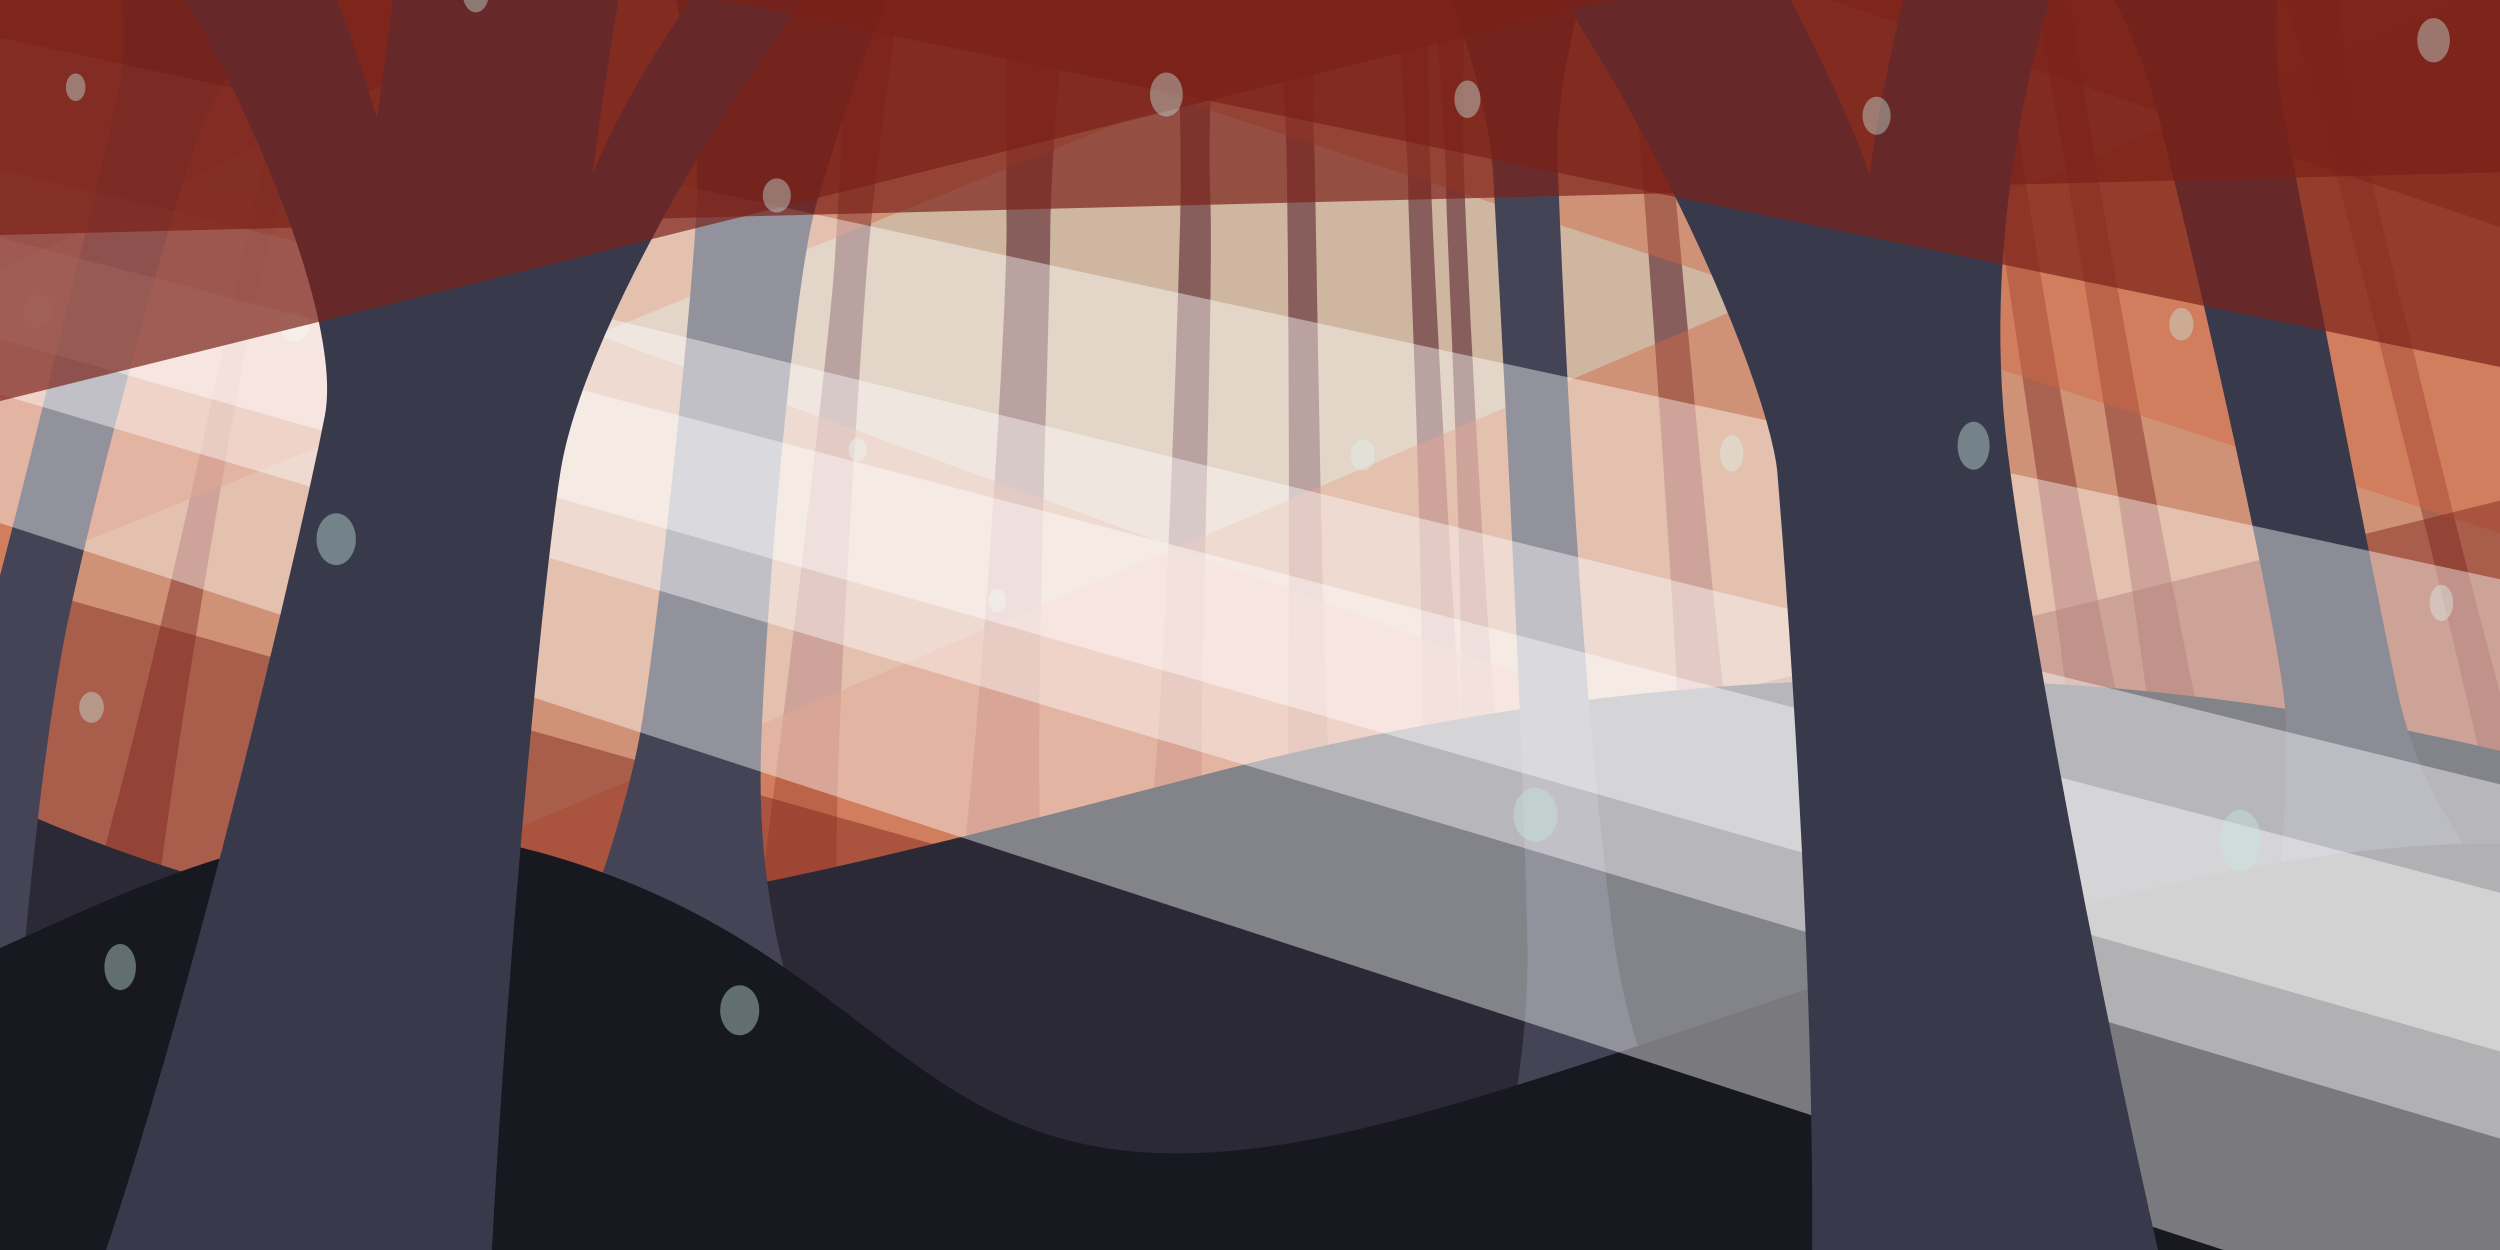 <?xml version="1.0" encoding="utf-8"?>
<!-- Generator: Adobe Illustrator 21.0.0, SVG Export Plug-In . SVG Version: 6.00 Build 0)  -->
<svg version="1.1" id="Layer_1" xmlns="http://www.w3.org/2000/svg" xmlns:xlink="http://www.w3.org/1999/xlink" x="0px" y="0px"
	 viewBox="0 0 1920 960" style="enable-background:new 0 0 1920 960;" xml:space="preserve">
<rect x="0" y="0" width="1920" height="960" fill="#333333" stroke="none"/>
<style type="text/css">
	.st0{fill:#C3E4D1;}
	.st1{fill:#444456;}
	.st2{opacity:0.45;fill:#DD7F66;enable-background:new    ;}
	.st3{opacity:0.45;fill:#D36643;enable-background:new    ;}
	.st4{opacity:0.45;fill:#7A2018;enable-background:new    ;}
	.st5{opacity:0.42;fill:#C7E7DE;enable-background:new    ;}
	.st6{fill:#2A2935;}
	.st7{fill:#39394C;}
	.st8{fill:#181821;}
	.st9{opacity:0.42;fill:#FFFFFF;enable-background:new    ;}
	.st10{opacity:0.69;fill:#7A2018;enable-background:new    ;}
	.st11{display:none;}
	.st12{display:inline;fill:#FFF7EA;}
	.st13{display:inline;opacity:0.53;enable-background:new    ;}
</style>
<g id="backdrop">
	<rect id="back_x5F_solid" x="-16.5" y="-120.1" class="st0" width="1967" height="1053.2"/>
	<g id="back_x5F_trees">
		<path class="st1" d="M773,168.7c1.3,66.1-20.2,398-36.4,516.3l64.6-4.6c-9.4-76.8,5.4-439.5,5.4-501s14.9-248.9,32.3-304.3
			l-80.8-1.5C778.3-77.2,771.6,102.6,773,168.7z"/>
		<path class="st1" d="M1849.1,252.2c-16.5-64.6-52.6-208.3-60.8-312.2l-51.9,7.5c25.3,59.4,73,242.5,88.8,307.3
			c17.1,70.7,105.2,406.4,122.9,549.1l2.4-1.5V637.2C1907.1,497.3,1861.1,299.1,1849.1,252.2z"/>
		<path class="st1" d="M184.8,202.9C172.5,266.9,98,607.7,59,723.5l56.9,12.2c6-87.4,69.2-467.7,86-527.9
			c17.1-61.5,42.7-203,80.6-287.6l-45.9-3.7C243.2-5.1,197.3,137.9,184.8,202.9z"/>
		<path class="st1" d="M640.9,203.1c-4.3,66-44.9,397.4-61.1,515.7l64.6-4.6c-9.4-76.8,16.9-449.6,21.6-511.1
			c4.8-61.3,26.9-242.5,44.5-297.8l-63.9-0.9C655.3-43.5,645.6,129.9,640.9,203.1z"/>
		<path class="st1" d="M892-71.1c14.8,46.1,14.8,184.4,14.8,216.7S896,525.2,884,625.1l40-1.4c-5.1-44.3,8.7-390.7,5.5-473.4
			c-3.2-82.9,6.7-162.9,16.1-224.4L892-71.1z"/>
		<path class="st1" d="M1134-86.5l-29.6,2.6c0.1-0.6,0.2-1.2,0.3-1.8l-47.1,4.1c14.8,46.1,23.9,196.9,23.9,229.2
			s18.2,386.7,6.1,486.6l30.6-1.1c0,0.2,0,0.4-0.1,0.6l39.7-1.5c-12-46.9-29.8-402.8-33-485.4C1121.8,63.6,1124.7-25.1,1134-86.5z
			 M1121.8,557.4c-7.9-121.8-20.3-347.1-22.6-410.4c-2.2-56.1-3.2-114.9-0.7-166.1c7.7,62,12.1,142.4,12.1,165
			C1110.6,172.4,1123.7,415.4,1121.8,557.4z"/>
		<path class="st1" d="M1016.2-79.4l-47.4-2.4c13.3,48.1,16.4,141.4,18.7,181.6s4.1,477.4,0,524.5l35.9-6.1
			c-8.2-46.1-12.3-468.2-14.3-512.2C1007,62,1012.1-31.2,1016.2-79.4z"/>
		<path class="st1" d="M1283.6-74.2l-60.4,2c11.3,24.6,32.8,141.9,35.3,169c2.6,27.1,33.3,440.5,31.2,491.2l41.5-4.1
			c-7.2-19.5-44.6-433.9-49.2-489.2S1277.9-47.6,1283.6-74.2z"/>
		<path class="st1" d="M399.1,153.9c-18.4,100.4-78.6,495.1-97,548.4l59.4,18.4c0.1-2.7,59.6-523.4,69.7-573.7
			c10.2-51.2,37.6-179.6,70.4-224.7l-90.9-11.7C418.9-11.4,417.6,53.5,399.1,153.9z"/>
		<path class="st1" d="M1531.9-147h-55.4c19.2,74,42,208.4,50.2,262c10.2,66.9,57.4,366.8,70.4,506.8l47.1-9.5
			c-25.3-84-84-436.4-92.9-503.3C1544.5,57.6,1531.8-59.4,1531.9-147z"/>
		<path class="st1" d="M1575.5-147h-41.8c19.1,77.7,41.2,208.5,50.3,262.6c12.1,71.7,64,381.6,76.5,520.4l47.8-4.1
			c-25.3-84-90.1-453.8-101.1-520.4C1598.1,56,1580-55.9,1575.5-147z"/>
	</g>
</g>
<g id="back_x5F_shading">
	<polygon id="backshade1_2_" class="st2" points="1950.5,678.5 1950.5,-83 -16.5,-76.9 -16.5,724.5 	"/>
	<polygon id="backshade2_2_" class="st3" points="1950.5,419.7 1950.5,-96.6 237.7,-142.2 	"/>
	<polygon id="backshade3_2_" class="st3" points="1398.3,-123.4 -16.5,-48.9 -16.5,448.8 	"/>
	<polygon id="backshade4_2_" class="st3" points="1658.5,698.2 -16.5,82.8 -16.5,820.6 	"/>
	<polygon id="backshade5_2_" class="st3" points="1950.5,993.9 1950.5,-25.2 164.8,735.1 	"/>
	<polygon id="backshade6_2_" class="st4" points="1950.5,-147 971.4,-147 1950.5,184.7 	"/>
	<polygon id="backshade7_2_" class="st4" points="728.9,-147 37.1,-147 -16.5,-139.2 -16.5,216.3 	"/>
	<polygon id="backshade8_2_" class="st4" points="1950.5,898.9 1950.5,376.9 900.4,636.7 	"/>
	<polygon id="backshade9_2_" class="st4" points="966,718.7 -16.5,441.1 -16.5,840.6 	"/>
</g>
<g id="back_x5F_particles">
	<ellipse id="back_x5F_part13" class="st5" cx="658.6" cy="345.5" rx="6.9" ry="9.1"/>
	<ellipse id="back_x5F_part12" class="st5" cx="414.2" cy="305.9" rx="7.2" ry="10.2"/>
	<ellipse id="back_x5F_part11" class="st5" cx="226.6" cy="251" rx="10.7" ry="11.4"/>
	<ellipse id="back_x5F_part10" class="st5" cx="235.8" cy="477.2" rx="7.5" ry="7.8"/>
	<ellipse id="back_x5F_part9" class="st5" cx="765.9" cy="461.3" rx="6.9" ry="8.9"/>
	<ellipse id="back_x5F_part8" class="st5" cx="1046.6" cy="349.6" rx="9.5" ry="11.9"/>
	<ellipse id="back_x5F_part7" class="st5" cx="70.3" cy="543.2" rx="9.5" ry="11.9"/>
	<ellipse id="back_x5F_part6" class="st5" cx="1332.3" cy="171.6" rx="6.7" ry="10.6"/>
	<ellipse id="back_x5F_part5" class="st5" cx="1330" cy="348.2" rx="9" ry="13.9"/>
	<ellipse id="back_x5F_part4" class="st5" cx="1875" cy="463" rx="9" ry="13.9"/>
	<ellipse id="back_x5F_part3" class="st5" cx="1390.4" cy="433.9" rx="7.2" ry="7.4"/>
	<ellipse id="back_x5F_part2" class="st5" cx="1675.3" cy="249" rx="9.3" ry="12.5"/>
	<ellipse id="back_x5F_part1" class="st5" cx="29.3" cy="238.8" rx="11.4" ry="12.6"/>
</g>
<g id="landscape">
	<path id="land_x5F_back_2_" class="st6" d="M1950.5,1164.3V584c-240-59.4-570.1-107-1017.2,8.8C463.3,714.4,314.1,758.9-16.5,609
		v555.4H1950.5z"/>
	<path id="land_x5F_tree4_2_" class="st7" d="M1657.1,87.2c29.3,115.7,95.3,402.6,98.3,462.5s-7.7,196.7-20,230.5l215-44.5v-18
		c-56-55.5-93.5-114.5-109.1-186.5c-16.9-78.4-77.7-391.2-89.1-453.3c-9.1-49.2-2.4-153.3,20-225H1496
		C1561.2-82.2,1626-34.8,1657.1,87.2z"/>
	<path id="land_x5F_tree3_2_" class="st1" d="M1137.7,947.8c15.4-43,37.3-132.2,35.3-224.4c-4.1-196.1-22.9-525.3-26.1-587
		c-4.6-90.7-67.6-233.6-96.8-264.3l219.7,1.5c-40,36.9-76.8,187.5-73.8,248.9c2,41.3,13.9,378.1,43,596.2
		c14.2,106.9,56.9,173.6,78.4,198.2L1137.7,947.8z"/>
	<path id="land_x5F_tree2_2_" class="st1" d="M377,861.7c44.6-67.6,96.8-205.9,113.7-293.5c12.9-67,43.6-357.8,44.6-419.5
		c1.5-98.3-23.1-210.5-63-258.2l281.2,10.8C689-58.8,649,85.7,627.5,154.8c-17.9,57.6-39.5,310.1-43,419.5
		C579.9,718.8,619.8,797.2,649,897L377,861.7z"/>
	<path id="land_x5F_tree1_2_" class="st1" d="M12.8,795.6c7.7-90.7,18.4-205.9,35.3-298.1s93.7-379.6,113.7-416.4
		S228-46.5,292.5-92.6L62-109.5C85-66.5,103.5,10.4,91.2,68.8S2.1,440.6-10.2,479.1c-1.5,4.7-3.6,11.7-6.2,20.6v289.4L12.8,795.6z"
		/>
	<path id="land_x5F_front_2_" class="st8" d="M1950.5,1164.3V648.9c-324.1-17.4-728,195.2-972.6,231.1
		c-261.2,38.4-284.3-122.9-508.6-207.5c-196-73.8-311.1-16.2-485.7,63.1v428.6H1950.5z"/>
</g>
<g id="lighting">
	<polygon id="beam_x5F_static" class="st9" points="1950.5,1039.4 1950.5,451.5 -16.5,25.3 -16.5,396.3 	"/>
	<polygon id="beam_x5F_dyna1" class="st9" points="1950.5,816.2 1950.5,609.9 -16.5,125.3 -16.5,255.5 	"/>
	<polygon id="beam_x5F_dyna2" class="st9" points="1950.5,883.5 1950.5,693.6 -16.5,178.1 -16.5,297.9 	"/>
</g>
<g id="front_x5F_trees">
	<polygon id="ftrees_x5F_backleaves_2_" class="st10" points="-16.5,-147 -16.5,180.9 1950.5,131.6 1950.5,-147 	"/>
	<path id="ftree1_2_" class="st7" d="M249.5,319.2C231,416.1,91.2,1016.9,5.1,1139.8l370.3,23.1c-13.8-98.3,33.8-670,55.3-802.2
		C452.3,228.6,629-46.5,704.3-88h-90.7C559.9-58.8,480,70.3,455.4,133.3c7.7-70.1,32.2-217.1,50.8-280.3H315.9
		c-3.7,83.1-22,204.9-26.3,238.7c-16.8-58.6-58.9-183-111.4-238.7h-41.4l-71.7,42.1C134.2-48,267.9,222.4,249.5,319.2z"/>
	<path id="ftree2_2_" class="st7" d="M1365.1,363.8c6.1,72.6,45.5,581.8,15.7,800.5h329.2c-55.7-179.1-145.6-639-168.1-817.4
		c-21.8-172.6,21.9-366.1,92.3-493.9h-131.8c-31.9,99.3-58.7,216.3-66.5,281.8c-18.2-57.1-82.4-183.3-145-281.8h-215.5
		C1216.1-35.4,1358.1,281,1365.1,363.8z"/>
	<polygon id="ftree_x5F_frontleaves1_2_" class="st10" points="1644.6,-100.6 -16.5,-100.6 -16.5,312.1 	"/>
	<polygon id="ftree_x5F_frontleaves2_2_" class="st10" points="1950.5,288.1 1950.5,-74 261.5,-60.1 	"/>
</g>
<g id="front_x5F_particles">
	<ellipse id="front_x5F_part13" class="st5" cx="596.6" cy="150.1" rx="10.8" ry="13.1"/>
	<ellipse id="front_x5F_part12" class="st5" cx="895.8" cy="72.6" rx="12.6" ry="16.9"/>
	<ellipse id="front_x5F_part11" class="st5" cx="1127" cy="76.2" rx="10" ry="14.4"/>
	<ellipse id="front_x5F_part10" class="st5" cx="1441.2" cy="88.9" rx="10.8" ry="14.6"/>
	<ellipse id="front_x5F_part9" class="st5" cx="1869" cy="30.9" rx="12.5" ry="17"/>
	<ellipse id="front_x5F_part8" class="st5" cx="365.4" cy="-4.3" rx="9.9" ry="13.8"/>
	<ellipse id="front_x5F_part7" class="st5" cx="58.1" cy="67" rx="7.5" ry="10.6"/>
	<ellipse id="front_x5F_part6" class="st5" cx="568.1" cy="775.9" rx="15" ry="19.2"/>
	<ellipse id="front_x5F_part5" class="st5" cx="1179.2" cy="625.8" rx="16.9" ry="20.7"/>
	<ellipse id="front_x5F_part4" class="st5" cx="1720.5" cy="645.7" rx="15.9" ry="23.8"/>
	<ellipse id="front_x5F_part3" class="st5" cx="92.3" cy="742.7" rx="12.1" ry="17.7"/>
	<ellipse id="front_x5F_part2" class="st5" cx="258.2" cy="414.1" rx="15.1" ry="19.9"/>
	<ellipse id="front_x5F_part1" class="st5" cx="1515.7" cy="342.3" rx="12.3" ry="18.4"/>
</g>
<g id="stencil" class="st11">
	<path class="st12" d="M3158.2,2349v-3757.5h-4414.1V2349H3158.2z M-13.5-160h1920v1280h-1920V-160z"/>
</g>
<g id="Layer_10" class="st11">
	<rect x="-12.5" y="-163" class="st13" width="1916" height="955.5"/>
</g>
</svg>
